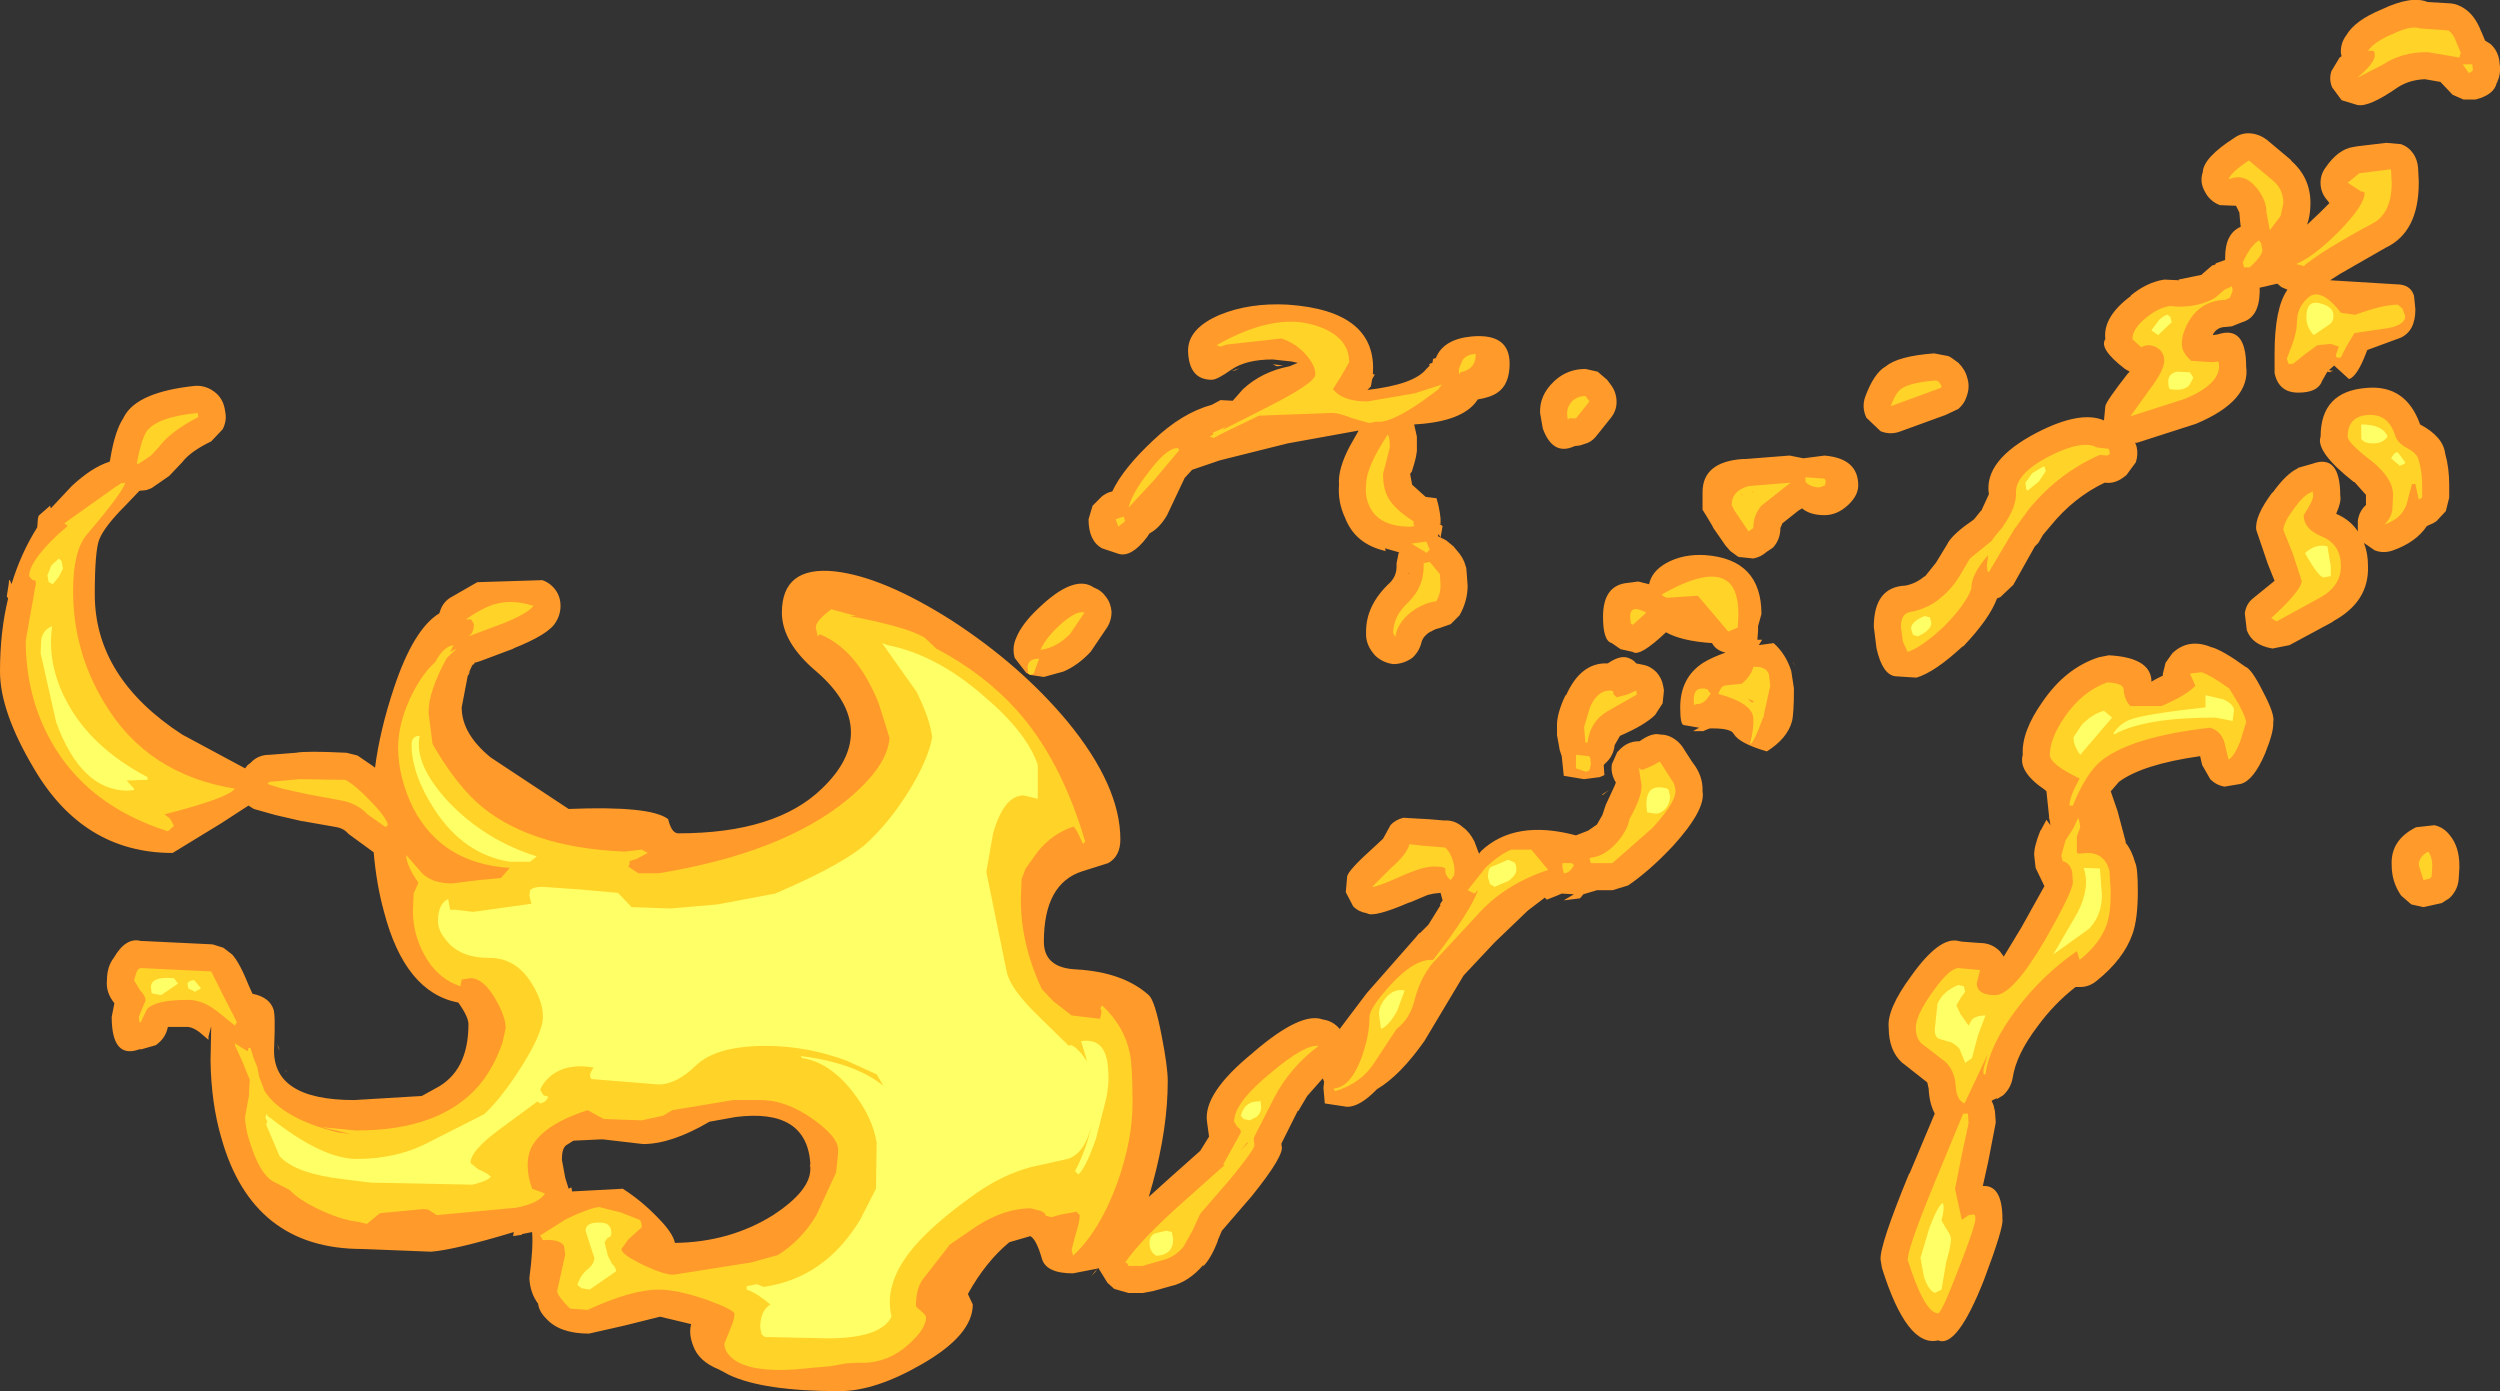 <?xml version="1.0" encoding="UTF-8" standalone="no"?>
<svg xmlns:ffdec="https://www.free-decompiler.com/flash" xmlns:xlink="http://www.w3.org/1999/xlink" ffdec:objectType="shape" height="102.75px" width="184.65px" xmlns="http://www.w3.org/2000/svg">
  <rect width="100%" height="100%" fill="#333333" stroke="none"/>
  <g transform="matrix(1.0, 0.0, 0.0, 1.0, 239.9, -3.5)">
    <path d="M-56.6 5.9 L-56.35 6.5 -55.95 6.75 Q-55.4 7.25 -55.3 8.0 L-55.25 8.4 Q-55.2 9.0 -55.45 9.55 L-55.5 9.65 Q-55.7 10.5 -57.05 10.85 L-57.95 10.85 -58.75 10.5 -59.65 9.55 -60.8 9.35 Q-61.95 9.4 -62.8 9.95 -64.95 11.45 -65.8 11.25 L-66.95 10.9 -67.65 9.95 Q-67.9 9.35 -67.7 8.75 L-67.1 7.75 -66.95 7.65 -67.0 7.45 Q-67.05 6.7 -66.6 6.1 -65.95 5.0 -64.0 4.2 -61.8 3.15 -60.6 3.65 L-58.9 3.75 Q-58.35 3.8 -57.85 4.15 -57.1 4.65 -56.65 5.8 L-56.6 5.9 M-73.7 13.35 Q-73.05 13.4 -72.5 13.8 L-70.65 15.35 -70.7 15.35 Q-69.25 16.6 -69.25 18.5 -69.25 19.4 -69.5 20.1 L-68.55 19.2 -67.85 18.5 -68.0 18.3 Q-68.45 17.8 -68.5 17.15 -68.55 16.45 -68.15 15.9 -67.2 14.5 -66.05 14.35 L-65.75 14.3 -63.65 14.05 -62.55 14.15 Q-62.0 14.35 -61.65 14.85 -61.35 15.3 -61.3 15.9 L-61.25 16.9 -61.25 17.0 Q-61.25 20.65 -63.7 21.8 L-67.1 23.75 -67.8 24.2 -62.9 24.5 Q-61.85 24.5 -61.6 25.35 L-61.5 26.35 Q-61.5 27.95 -62.6 28.45 L-65.05 29.35 -65.15 29.6 Q-65.8 31.3 -66.4 31.5 L-67.5 30.5 -67.9 30.85 -67.85 30.85 -67.55 30.9 -67.8 30.95 -67.75 31.0 -68.0 30.95 -68.4 31.65 Q-68.7 32.5 -70.15 32.5 -71.6 32.5 -71.9 31.05 L-71.9 29.6 Q-71.9 26.25 -70.95 24.9 L-71.4 24.7 -71.7 24.45 -73.0 24.75 -73.0 25.0 -73.0 25.1 Q-73.05 26.95 -74.3 27.3 L-75.05 27.6 -75.5 27.65 Q-76.15 27.65 -76.45 28.2 L-76.45 28.25 -76.1 28.2 Q-74.0 27.5 -74.0 30.55 -73.65 33.1 -77.7 34.8 L-82.05 36.2 -82.2 36.2 -82.1 36.45 Q-81.95 37.05 -82.15 37.65 L-82.85 38.6 -83.05 38.75 Q-83.7 39.25 -84.45 39.15 -86.75 40.25 -88.45 42.35 L-89.0 43.0 -89.35 43.6 -89.6 43.85 -91.2 46.7 -92.15 47.6 -92.4 47.7 Q-92.95 49.2 -94.9 51.25 L-94.95 51.25 Q-97.0 53.15 -98.35 53.55 L-99.9 53.45 Q-100.85 53.35 -101.3 51.4 L-101.5 49.8 Q-101.5 46.85 -99.15 46.75 -98.4 46.6 -97.8 46.1 L-97.7 46.05 -96.9 45.05 -96.05 43.65 -96.0 43.55 Q-95.55 42.85 -94.15 41.9 L-94.1 41.85 -94.05 41.8 -93.65 41.3 -93.55 41.2 -93.0 40.0 Q-93.4 37.5 -89.45 35.45 -86.25 33.8 -84.5 34.55 L-84.4 33.5 Q-84.35 33.15 -82.75 31.1 L-82.6 30.95 -82.95 30.75 Q-84.9 29.25 -84.4 28.55 -84.6 26.9 -82.5 25.35 L-82.55 25.35 Q-81.35 24.35 -80.05 24.15 L-78.95 24.2 -79.0 24.15 -77.3 23.8 -77.2 23.7 -76.5 23.1 -76.3 23.05 -76.25 23.0 -76.25 22.95 -75.55 22.7 -75.55 22.5 Q-75.55 20.75 -74.4 20.25 L-74.45 19.8 -74.5 19.2 -74.75 18.7 -75.95 18.65 Q-76.7 18.35 -77.05 17.65 -77.45 16.95 -77.2 16.2 -77.15 15.15 -74.9 13.7 -74.35 13.3 -73.7 13.35 M-61.15 34.85 Q-59.45 35.75 -59.3 37.0 -59.0 38.05 -59.0 39.35 L-59.0 40.25 -59.25 41.25 -59.95 42.0 -60.2 42.15 -60.65 42.35 Q-61.45 43.55 -63.15 44.15 -63.85 44.4 -64.5 44.15 L-65.3 43.6 Q-65.0 44.35 -65.0 45.3 -64.9 47.95 -67.6 49.4 L-67.55 49.4 -70.8 51.15 -72.05 51.4 Q-73.55 51.15 -73.95 50.05 L-74.1 48.8 Q-74.0 48.1 -73.5 47.7 L-71.9 46.4 -72.4 45.15 -73.25 42.65 Q-73.4 41.65 -72.05 39.85 L-72.05 39.9 Q-71.05 38.5 -70.2 38.1 L-70.15 38.05 -69.1 37.75 Q-67.05 37.0 -67.05 40.1 -66.95 40.55 -67.35 41.45 -66.3 41.9 -65.75 42.75 L-65.75 41.95 Q-65.65 41.25 -65.15 40.8 L-65.15 40.75 -65.15 40.05 -66.0 39.1 -66.05 39.1 Q-68.9 36.85 -68.5 35.75 -68.5 32.4 -65.1 32.15 -62.2 31.9 -61.15 34.85 M-58.95 65.2 Q-58.25 66.05 -58.25 67.45 L-58.25 67.6 -58.3 68.4 Q-58.35 69.15 -58.85 69.7 L-59.0 69.85 -59.55 70.2 -60.9 70.5 -61.8 70.3 -62.55 69.65 Q-63.25 68.65 -63.25 67.4 -63.35 65.55 -61.45 64.6 L-60.1 64.45 Q-59.4 64.6 -58.95 65.2 M-72.75 54.6 Q-71.85 56.3 -72.0 56.85 -71.95 57.55 -72.6 59.15 -73.45 61.15 -74.4 61.4 L-75.6 61.6 Q-76.2 61.5 -76.65 61.05 L-77.25 60.0 -77.4 59.35 Q-81.65 59.95 -83.4 61.25 L-84.0 61.95 -83.5 63.4 -82.9 65.65 -82.9 65.75 Q-82.45 66.3 -82.2 67.2 -82.0 67.6 -82.0 69.3 -82.0 71.4 -82.4 72.5 -83.05 74.35 -85.05 75.95 -85.6 76.4 -86.25 76.4 L-86.6 76.4 Q-88.2 77.65 -89.4 79.3 -91.0 81.4 -91.25 83.15 -91.4 83.9 -91.95 84.4 L-92.45 84.7 -92.4 84.6 -92.5 84.65 -92.8 84.8 -92.65 85.15 -92.55 85.6 -92.5 86.3 -92.5 86.45 -93.05 89.3 -93.45 91.1 Q-92.0 91.0 -92.0 93.55 -91.9 94.15 -93.35 98.0 -95.35 103.1 -96.75 102.5 -99.05 103.05 -100.9 97.15 L-101.0 96.55 Q-101.1 95.55 -98.9 90.2 L-98.85 90.15 -97.0 85.75 Q-97.4 85.0 -97.45 83.9 L-97.55 83.45 -99.2 82.15 -99.4 82.0 Q-100.4 81.1 -100.4 79.4 -100.55 78.05 -98.75 75.6 -96.65 72.65 -95.25 73.0 L-95.0 73.05 -93.65 73.15 Q-92.8 73.15 -92.2 73.75 L-91.9 74.15 -90.6 72.0 -88.9 68.95 -89.55 67.6 -89.65 66.7 Q-89.7 66.1 -89.2 64.85 L-89.15 64.8 -88.75 64.05 -88.45 64.45 -88.55 63.9 -88.6 63.95 -88.55 63.85 -88.75 61.95 -88.85 61.85 Q-90.85 60.5 -90.5 59.25 -90.6 57.55 -89.05 55.35 -87.35 52.85 -84.9 52.05 L-84.15 51.9 Q-81.2 52.05 -81.0 53.65 L-81.0 53.85 -80.65 53.65 -80.15 53.4 -80.15 53.25 -79.95 52.45 -79.45 51.75 Q-78.3 50.65 -76.7 51.25 L-76.6 51.3 -76.55 51.3 Q-75.7 51.55 -74.05 52.75 -73.6 52.9 -72.75 54.6 M-102.15 32.85 Q-101.5 31.05 -100.6 30.55 -99.7 29.8 -97.05 29.6 L-96.0 29.8 -95.8 29.9 -95.25 30.3 Q-94.75 30.8 -94.6 31.4 -94.4 32.0 -94.6 32.65 L-94.65 32.8 Q-94.8 33.3 -95.25 33.7 L-96.2 34.15 -99.5 35.35 Q-100.25 35.65 -101.0 35.35 L-102.05 34.35 Q-102.4 33.6 -102.15 32.85 M-120.5 33.2 Q-120.5 33.85 -120.95 34.4 L-121.95 35.65 Q-122.2 36.0 -122.6 36.2 L-123.2 36.4 -123.6 36.45 Q-125.2 37.2 -125.95 35.15 L-126.15 34.0 Q-126.2 32.7 -125.15 31.7 L-125.05 31.6 Q-124.1 30.75 -122.8 30.75 L-121.9 30.95 -121.2 31.55 -120.9 31.95 Q-120.5 32.5 -120.5 33.2 M-113.45 42.3 L-113.9 41.55 -114.15 41.15 -114.15 39.85 Q-114.15 37.6 -111.15 37.4 L-110.95 37.4 -107.75 37.15 -107.7 37.15 -106.7 37.35 -105.15 37.15 Q-102.65 37.35 -102.65 39.35 -102.65 40.1 -103.4 40.8 -104.2 41.55 -105.15 41.55 -106.2 41.55 -106.8 41.05 L-107.05 41.2 -108.25 42.15 -108.4 42.5 Q-108.4 43.35 -108.95 43.95 L-109.4 44.25 Q-109.85 44.65 -110.4 44.75 L-111.35 44.65 -111.45 44.65 -111.55 44.6 -112.1 44.2 -112.45 43.8 -113.35 42.5 -113.45 42.3 M-119.65 46.55 L-118.9 46.45 -118.1 46.65 Q-117.9 45.7 -116.85 45.1 -115.6 44.4 -113.95 44.5 -109.8 44.8 -109.8 48.85 L-110.05 49.75 -110.05 50.1 -110.1 50.75 -109.75 50.75 -109.9 51.0 -110.0 51.15 -108.9 51.0 Q-108.0 51.8 -107.6 53.05 L-107.4 54.35 Q-107.4 56.25 -107.55 56.8 -107.9 58.05 -109.4 59.0 -111.45 58.4 -111.85 57.7 -112.05 57.3 -113.4 57.3 L-113.6 57.3 -113.75 57.35 -114.1 57.5 -114.85 57.5 -114.4 57.25 -115.55 57.05 Q-115.8 57.0 -115.8 55.75 -115.8 53.55 -114.1 52.45 -113.45 52.05 -112.45 51.7 -113.15 51.55 -113.45 51.0 -115.7 50.85 -116.85 50.2 -118.8 52.05 -119.3 51.65 L-120.2 51.45 -120.85 51.0 Q-121.5 50.85 -121.5 49.05 -121.5 46.7 -119.65 46.55 M-144.05 30.3 L-144.5 30.2 -145.9 30.05 Q-147.85 30.05 -148.95 30.8 -150.0 31.55 -150.4 31.55 -152.1 31.55 -152.15 29.4 -152.15 27.75 -149.8 26.75 -147.6 25.85 -144.8 26.0 -138.15 26.45 -138.5 31.15 L-138.35 31.15 -138.55 31.5 -138.65 32.05 -138.9 32.3 Q-135.45 31.9 -134.55 30.75 L-134.3 30.5 -134.35 30.4 -134.25 30.35 -134.1 30.3 -134.05 30.0 -133.85 29.95 Q-133.3 28.55 -131.2 28.35 -128.4 28.1 -128.4 30.35 -128.4 31.9 -129.3 32.5 -129.8 32.85 -130.75 33.0 -131.7 34.5 -134.8 34.8 L-135.45 34.85 -135.25 35.75 -135.25 36.55 Q-135.2 37.05 -135.6 38.25 L-135.6 38.3 -135.75 38.5 -135.6 39.3 -134.6 40.2 -133.8 40.3 -133.65 40.85 -133.55 41.4 -133.5 41.8 -133.5 42.0 -133.5 42.25 -133.35 42.35 -133.4 42.65 -133.5 43.2 -133.1 43.4 -132.55 43.85 -132.3 44.15 Q-131.8 44.7 -131.65 45.3 L-131.6 45.45 -131.5 46.75 Q-131.5 47.9 -132.1 48.95 L-132.75 49.6 -133.6 49.9 Q-133.9 49.95 -134.2 50.15 L-134.25 50.15 Q-134.75 50.45 -134.9 50.9 -135.05 51.6 -135.6 52.1 -136.25 52.55 -137.0 52.55 -137.75 52.45 -138.3 51.95 -139.05 51.15 -139.0 50.25 -139.05 48.2 -137.2 46.5 L-137.25 46.55 Q-136.75 46.05 -136.75 45.35 L-136.75 45.1 -136.6 44.35 -136.55 44.3 -137.6 44.0 -137.55 44.2 Q-139.8 43.7 -140.55 41.75 -141.1 40.6 -141.0 39.3 -141.1 38.15 -140.2 36.45 L-139.55 35.3 -144.8 36.25 -149.8 37.5 -151.85 38.2 -152.4 38.8 -153.7 41.55 Q-154.25 42.5 -155.0 42.9 L-155.2 43.2 Q-156.35 44.7 -157.3 44.4 L-158.5 44.0 Q-159.5 43.45 -159.5 41.85 L-159.2 40.85 -158.5 40.15 -158.35 40.05 Q-158.05 39.85 -157.75 39.8 -156.95 38.1 -154.7 36.0 -152.6 34.0 -150.4 33.4 L-149.75 33.05 -148.85 33.1 -148.1 32.25 Q-146.7 30.95 -144.65 30.55 L-144.05 30.3 M-145.9 30.4 L-145.1 30.5 -145.6 30.55 -145.9 30.4 M-148.65 30.85 L-148.95 30.9 -148.35 30.7 -148.65 30.85 M-158.2 47.6 Q-157.85 48.05 -157.8 48.7 -157.8 49.3 -158.1 49.8 L-159.35 51.65 -159.4 51.7 Q-160.3 52.65 -161.35 53.1 L-162.8 53.5 -163.8 53.35 -164.1 53.2 -164.95 52.1 Q-165.15 51.4 -164.9 50.75 L-164.75 50.4 Q-164.25 49.35 -162.9 48.15 L-162.85 48.1 Q-160.45 45.95 -159.1 46.9 -158.55 47.1 -158.2 47.6 M-133.55 42.25 L-133.5 42.25 -133.55 42.15 -133.55 42.25 M-133.7 43.1 L-133.5 43.2 -133.65 42.95 -133.7 43.1 M-135.9 45.85 L-135.85 45.85 -135.8 45.9 -135.9 45.85 M-124.25 54.9 Q-123.15 52.4 -121.15 52.5 -120.15 51.8 -119.5 52.15 -119.25 52.25 -119.05 52.5 L-118.55 52.6 Q-118.0 52.7 -117.55 53.15 -117.15 53.6 -117.05 54.2 L-117.0 54.5 -117.1 55.45 -117.65 56.3 Q-118.4 57.05 -120.25 57.85 L-120.65 58.55 -120.65 58.6 Q-120.75 59.35 -121.3 59.85 L-121.45 60.0 -121.4 60.75 -121.75 60.9 -122.9 61.05 -124.4 60.8 -124.55 59.35 -124.7 58.9 -124.9 57.8 -124.9 57.2 Q-124.95 56.25 -124.25 54.8 L-124.25 54.9 M-134.5 64.0 L-134.45 64.0 -133.25 64.1 Q-132.45 64.05 -131.85 64.6 -131.35 64.95 -131.0 65.65 L-130.7 66.45 -130.65 66.55 -130.5 66.35 Q-128.0 64.0 -123.5 65.2 L-122.6 64.85 -121.95 64.4 -121.55 63.7 -121.3 62.95 -120.65 61.55 -120.55 61.3 Q-120.95 60.65 -120.85 59.95 L-120.45 59.05 -120.15 58.75 Q-119.6 58.25 -118.85 58.25 L-118.8 58.25 Q-117.9 57.6 -117.3 57.75 -116.7 57.75 -116.2 58.1 -115.75 58.4 -115.45 58.95 L-114.9 59.8 Q-114.1 60.8 -114.15 61.95 -113.9 63.3 -116.35 66.0 L-116.4 66.05 Q-118.1 67.85 -119.65 68.9 L-120.8 69.25 -121.95 69.25 -122.95 69.55 -123.2 69.85 -124.4 70.0 -123.65 69.55 -124.55 69.5 -124.9 69.65 -125.65 69.95 -125.8 69.8 -127.05 70.75 -129.5 73.1 -131.8 75.55 -134.7 80.4 Q-136.5 82.95 -138.2 83.95 -139.45 85.25 -140.4 85.25 L-142.05 85.0 -142.15 83.85 -142.1 83.4 -142.2 83.15 -143.35 84.45 -144.0 85.55 -144.05 85.55 -145.25 87.95 -145.25 88.1 Q-144.95 88.75 -147.45 91.85 L-149.65 94.4 -149.95 95.1 -149.95 95.15 Q-150.45 96.45 -151.05 97.05 L-151.0 96.9 Q-152.1 98.2 -153.45 98.5 L-154.7 98.85 -155.5 99.0 -156.55 99.0 -157.6 98.7 -158.1 98.25 -158.75 97.2 -158.75 97.15 -158.85 97.2 -159.0 97.45 -159.3 97.75 -158.85 97.2 -160.65 97.55 Q-162.65 97.55 -162.95 96.45 -163.35 95.05 -163.8 94.8 L-165.35 95.25 Q-167.1 96.7 -168.4 99.05 L-168.4 99.1 -168.05 99.85 Q-168.05 102.1 -171.8 104.25 -175.25 106.25 -177.9 106.25 -183.5 106.25 -186.05 105.05 L-186.8 104.65 Q-188.3 104.05 -188.7 102.9 -189.05 102.0 -188.85 101.3 L-191.15 100.75 -193.75 101.4 -196.4 102.0 Q-198.55 102.0 -199.55 100.9 -200.1 100.35 -200.15 99.8 -200.75 99.0 -200.8 97.9 -200.5 95.6 -200.6 94.5 L-201.35 94.65 -201.35 94.7 -202.0 94.8 -201.95 94.5 Q-206.25 95.8 -208.05 95.95 L-213.15 95.75 Q-221.25 95.75 -223.55 87.55 -224.3 85.0 -224.35 81.85 L-224.3 79.3 -224.5 80.05 -224.5 80.3 -225.15 79.75 Q-225.6 79.4 -226.0 79.35 L-227.5 79.35 -227.55 79.55 Q-227.75 80.25 -228.4 80.7 L-229.45 81.0 -229.6 81.0 Q-231.65 81.75 -231.65 78.6 L-231.45 77.6 Q-232.1 76.8 -232.0 75.9 -232.0 74.9 -231.5 74.25 -230.6 72.7 -229.5 73.0 L-229.4 73.0 -224.2 73.25 -223.4 73.5 -222.75 74.0 Q-222.2 74.6 -221.5 76.35 L-221.25 76.9 Q-220.0 77.15 -219.7 78.05 -219.55 78.45 -219.65 80.8 -219.9 84.75 -213.75 84.75 L-208.75 84.45 -207.75 83.9 Q-205.3 82.65 -205.3 79.15 -205.3 78.6 -206.05 77.55 -210.0 76.8 -211.55 70.8 -212.1 68.8 -212.3 66.45 L-214.15 65.1 -214.2 65.05 Q-214.5 64.7 -215.0 64.6 L-217.55 64.15 -217.6 64.15 -219.55 63.7 -221.15 63.25 -221.55 63.0 -223.55 64.3 -227.15 66.5 Q-233.75 66.5 -237.4 60.25 -239.9 56.05 -239.9 53.1 -239.9 50.15 -239.3 47.7 L-239.4 47.55 -239.25 46.6 Q-239.25 46.05 -239.05 46.65 -238.35 44.35 -237.15 42.45 L-237.1 41.8 -237.05 41.6 -237.0 41.55 -236.2 40.85 -236.15 41.05 -234.6 39.4 Q-233.1 38.0 -231.8 37.6 L-231.75 37.4 -231.75 37.35 Q-231.4 35.3 -230.8 34.4 L-230.75 34.3 Q-229.8 32.45 -225.5 32.0 -224.7 31.95 -224.05 32.45 -223.45 32.9 -223.3 33.7 L-223.25 34.0 Q-223.15 34.6 -223.45 35.2 L-224.3 36.1 Q-225.85 36.85 -226.45 37.65 L-227.4 38.65 -228.7 39.55 -228.95 39.65 -229.1 39.7 -229.6 39.75 -230.65 40.85 Q-232.15 42.35 -232.55 43.3 -232.9 44.1 -232.9 47.4 -232.9 53.55 -226.45 57.75 L-221.8 60.25 -221.6 60.0 -221.4 59.85 Q-220.85 59.25 -220.0 59.25 L-218.05 59.1 Q-217.3 58.95 -214.3 59.1 L-213.5 59.3 -212.4 60.05 -212.2 60.2 Q-211.85 57.45 -210.8 54.3 -209.35 49.95 -207.45 48.8 L-207.4 48.65 Q-207.2 48.0 -206.65 47.65 L-204.65 46.5 -199.85 46.35 Q-199.25 46.55 -198.85 47.1 -198.5 47.6 -198.5 48.25 -198.5 48.9 -198.85 49.45 -199.35 50.35 -202.0 51.4 L-201.95 51.4 -204.35 52.3 -204.65 52.4 -204.85 52.45 -204.9 52.6 -204.95 52.55 -205.05 52.7 -205.3 53.25 -205.15 53.05 -205.3 53.35 -205.35 53.4 -205.8 55.75 Q-205.8 57.7 -203.65 59.45 L-197.9 63.25 Q-191.85 63.0 -190.55 64.0 -190.3 65.05 -189.8 65.05 -182.6 65.05 -179.2 61.75 -177.05 59.7 -177.05 57.6 -177.05 55.3 -179.6 53.1 -182.15 50.95 -182.15 48.75 -182.15 45.3 -178.25 45.7 -174.7 46.1 -169.65 49.3 -164.55 52.6 -161.05 56.8 -157.15 61.55 -157.15 65.5 -157.15 66.75 -158.05 67.25 L-159.95 67.85 Q-162.8 68.75 -162.8 73.05 -162.8 75.0 -160.4 75.1 -156.95 75.3 -155.05 77.0 -154.6 77.4 -154.1 80.0 -153.65 82.3 -153.65 83.35 -153.65 86.8 -154.75 90.85 L-155.05 91.9 -153.5 90.5 -151.25 88.5 -150.6 87.45 -150.75 86.35 Q-151.05 84.25 -147.35 81.25 L-147.3 81.2 Q-143.8 78.2 -142.2 78.8 -141.45 78.9 -140.95 79.5 L-138.95 76.85 -135.3 72.7 -135.1 72.45 -135.0 72.4 -134.4 71.8 -133.5 70.35 -133.55 70.3 -133.35 70.0 -133.5 69.45 -134.0 69.5 -134.45 69.6 -135.75 70.15 -135.8 70.15 Q-138.45 71.3 -138.95 70.95 -139.55 70.85 -139.95 70.45 L-140.5 69.4 -140.4 68.25 Q-140.35 67.8 -138.45 66.1 L-137.75 65.45 -137.2 64.45 Q-136.85 64.05 -136.25 63.9 L-134.5 64.0 M-121.6 62.2 L-121.05 61.85 -121.5 62.2 -121.6 62.2 M-107.4 52.5 L-107.35 52.7 -107.45 52.4 -107.4 52.5 M-219.3 80.9 L-219.25 81.1 -219.45 80.6 -219.3 80.9 M-218.65 83.05 L-218.65 83.0 -218.65 83.05 M-218.75 82.65 L-218.75 82.7 -218.85 82.45 -218.75 82.65 M-177.05 50.15 L-177.55 50.05 -177.4 50.25 -177.1 50.55 -177.05 50.15 M-187.5 86.35 Q-190.3 88.0 -192.4 88.0 L-195.4 87.65 -197.55 87.75 -198.1 88.1 Q-198.4 88.35 -198.4 89.15 L-198.15 90.5 -197.9 91.3 -197.7 91.2 -197.65 91.45 -197.65 91.5 -193.9 91.3 Q-192.5 92.2 -191.35 93.4 -190.2 94.55 -190.05 95.3 -186.0 95.25 -182.8 93.25 -180.05 91.45 -180.05 89.85 L-180.05 89.6 -180.1 89.75 -180.05 89.45 -180.05 89.4 Q-180.35 85.35 -185.55 86.0 L-187.5 86.35" fill="#ff9a2b" fill-rule="evenodd" stroke="none"/>
    <path d="M-57.25 8.65 L-57.3 8.75 -57.55 8.9 -58.0 8.25 -57.3 8.25 -57.25 8.65 M-60.6 7.35 Q-62.55 7.35 -63.95 8.3 L-65.8 9.25 Q-64.5 8.15 -64.5 7.6 -64.5 7.25 -64.65 7.25 L-65.0 7.25 Q-64.5 6.55 -63.15 6.0 -61.8 5.35 -61.15 5.6 L-59.05 5.75 Q-58.7 6.0 -58.5 6.55 L-58.15 7.4 -58.25 7.75 -60.6 7.35 M-71.25 18.5 L-71.45 19.45 -72.25 20.5 -72.5 19.2 Q-72.5 18.25 -73.25 17.35 -74.15 16.25 -75.3 16.75 -75.15 16.25 -73.8 15.35 L-72.0 16.85 Q-71.25 17.5 -71.25 18.5 M-72.9 21.45 L-72.8 21.95 Q-72.8 22.4 -73.75 23.25 L-74.15 23.25 -74.25 22.9 Q-73.7 21.65 -73.05 21.25 L-72.9 21.45 M-63.3 16.0 L-63.25 17.0 Q-63.25 19.25 -64.65 20.0 -68.3 21.95 -69.75 23.15 L-70.3 23.0 Q-69.0 22.45 -67.15 20.6 -65.25 18.65 -65.25 17.75 -65.25 17.65 -65.5 17.65 L-66.5 17.0 -65.65 16.3 -63.3 16.0 M-62.45 26.3 L-62.25 26.85 Q-62.25 27.6 -63.95 27.8 L-66.0 28.1 -66.6 29.1 -67.0 29.9 Q-67.45 30.0 -67.35 29.65 L-67.15 29.1 -67.75 28.9 -68.75 29.0 -69.7 29.7 -70.5 30.35 -70.85 30.4 -71.0 30.0 -70.6 28.95 Q-70.25 28.0 -70.25 27.3 -70.25 26.25 -69.5 25.55 -68.55 24.6 -67.0 26.6 L-65.95 26.75 Q-63.9 26.0 -62.8 26.0 L-62.45 26.3 M-63.0 35.65 Q-62.85 36.2 -62.1 36.6 -61.35 37.0 -61.25 37.5 -61.0 38.35 -61.0 39.35 L-61.0 40.25 -61.25 40.4 -61.5 39.25 -61.75 39.25 -62.15 40.75 Q-62.5 41.8 -63.8 42.25 -63.3 41.8 -63.2 41.15 L-63.15 40.05 Q-63.15 38.8 -64.8 37.5 -66.5 36.2 -66.5 35.75 -66.5 34.25 -65.0 34.15 -63.5 34.05 -63.0 35.65 M-75.25 24.75 L-75.1 24.65 Q-75.0 24.65 -75.0 25.0 L-75.2 25.5 -75.55 25.65 Q-77.25 25.7 -78.15 27.1 -78.75 28.05 -78.75 28.9 -78.75 29.55 -78.05 30.15 L-76.5 30.25 -76.1 30.2 Q-76.0 30.2 -76.0 30.55 -76.0 31.9 -78.5 32.95 L-82.55 34.25 -81.15 32.3 Q-80.05 30.85 -80.05 30.15 -80.05 29.45 -80.65 29.15 -81.2 28.85 -81.75 29.15 L-82.4 28.55 Q-82.4 27.75 -81.3 26.9 -80.5 26.25 -79.65 26.1 L-79.0 26.15 Q-77.4 26.15 -76.3 25.5 L-75.6 24.9 -75.25 24.75 M-72.15 49.15 Q-69.9 47.1 -69.9 46.4 L-70.55 44.4 -71.25 42.65 Q-71.25 42.1 -70.45 41.05 -69.7 40.0 -69.15 39.85 L-69.1 39.75 -69.05 40.1 Q-69.05 40.5 -69.75 41.55 -69.75 42.6 -68.35 43.15 -67.0 43.75 -67.0 45.3 -67.0 46.8 -68.55 47.65 L-71.75 49.4 -72.15 49.15 M-60.45 68.4 L-60.9 68.5 -61.25 67.4 Q-61.25 66.75 -60.55 66.4 -60.25 66.8 -60.25 67.45 L-60.3 68.25 -60.45 68.4 M-74.55 55.5 Q-74.0 56.55 -74.0 56.85 L-74.45 58.3 Q-74.9 59.4 -75.3 59.6 L-75.6 58.35 Q-75.85 57.5 -76.65 57.25 -82.4 57.9 -84.65 59.65 -85.8 60.55 -86.8 63.0 L-87.05 63.0 Q-87.05 62.35 -86.3 61.0 -88.5 59.95 -88.5 59.25 -88.5 58.05 -87.4 56.45 -86.1 54.55 -84.25 53.9 -83.1 53.95 -83.05 54.4 -83.0 55.2 -82.55 55.65 L-80.25 55.65 Q-78.4 54.85 -77.75 54.15 L-78.15 53.25 -77.3 53.15 Q-76.65 53.35 -75.25 54.35 L-74.55 55.5 M-118.3 48.75 L-119.3 49.65 -119.45 49.55 -119.5 49.05 Q-119.5 48.1 -118.3 48.75 M-112.0 40.8 Q-112.0 39.75 -110.75 39.4 L-107.65 39.15 -109.8 40.85 Q-110.4 41.55 -110.4 42.5 L-110.75 42.75 -111.8 41.2 -112.0 40.8 M-117.15 47.4 Q-113.8 45.5 -112.45 46.35 -111.5 46.9 -111.5 48.9 L-111.55 49.85 -112.25 50.15 -114.5 47.5 -116.75 47.65 Q-117.05 47.6 -117.15 47.4 M-105.05 39.0 L-105.1 39.35 -105.5 39.5 Q-106.15 39.5 -106.55 39.1 L-106.55 38.75 -105.15 38.85 -105.05 39.0 M-111.2 40.0 L-111.25 40.0 -111.25 40.15 -111.2 40.0 M-110.4 39.9 L-110.4 39.85 -110.55 39.8 -110.4 39.9 M-84.15 36.65 L-84.05 37.0 -84.25 37.15 -84.8 37.1 Q-87.8 38.4 -90.0 41.05 L-90.95 42.35 -90.85 42.25 -91.1 42.55 -93.0 45.75 -93.1 45.7 -93.15 45.25 -93.05 44.5 Q-94.3 45.9 -94.3 46.95 L-94.3 47.0 Q-94.75 48.2 -96.35 49.8 -97.95 51.3 -99.0 51.65 L-99.35 50.9 -99.5 49.8 Q-99.5 48.8 -98.8 48.7 -97.45 48.45 -96.5 47.6 -95.8 47.05 -95.2 46.1 L-94.4 44.75 -92.8 43.45 -92.55 43.1 -92.05 42.5 -91.95 42.4 -91.95 42.35 Q-90.95 40.95 -91.0 39.9 -91.05 38.5 -88.55 37.2 -86.1 35.95 -85.0 36.55 L-84.15 36.65 M-96.7 31.7 L-96.5 32.0 -96.55 32.15 -100.25 33.5 Q-99.9 32.5 -99.45 32.2 -98.8 31.75 -96.9 31.6 L-96.7 31.7 M-145.25 28.5 L-149.3 28.95 -149.75 29.1 -150.05 29.0 Q-145.75 26.55 -142.7 27.55 -140.25 28.35 -140.25 30.25 L-140.85 31.3 -141.45 32.25 -141.15 32.55 Q-140.4 33.15 -138.9 33.15 L-135.4 32.55 -133.4 31.9 -133.7 32.3 -133.65 32.25 -133.85 32.4 -134.8 33.1 Q-137.05 34.65 -138.0 34.65 L-138.3 34.65 -138.75 34.75 -140.0 34.4 Q-141.0 34.0 -141.5 34.0 L-146.9 34.2 Q-149.95 35.65 -150.25 35.85 L-150.55 35.75 -150.3 35.6 -150.3 35.45 -149.4 35.05 -149.6 35.25 -146.45 33.65 Q-142.75 31.8 -142.75 31.15 -142.75 30.5 -143.4 29.75 -144.1 28.9 -145.25 28.5 M-152.8 36.75 L-154.65 38.95 -156.55 41.0 Q-156.3 39.95 -155.05 38.35 -153.7 36.55 -152.9 36.6 L-152.8 36.75 M-156.8 42.0 L-157.3 42.4 -157.5 41.85 -156.9 41.65 -156.8 42.0 M-122.5 33.15 L-123.5 34.4 -124.0 34.4 Q-124.15 34.65 -124.15 34.0 -124.15 33.5 -123.75 33.1 -123.35 32.75 -122.8 32.75 L-122.5 33.15 M-131.85 30.05 Q-131.5 29.65 -130.9 29.65 -130.9 30.8 -132.05 31.0 -132.15 31.4 -132.15 30.75 L-131.85 30.05 M-137.25 36.55 L-137.5 37.55 -137.75 38.5 Q-137.75 39.6 -137.35 40.3 -136.85 41.15 -135.5 42.0 L-135.5 42.25 -135.4 42.35 -135.75 42.4 Q-138.05 42.4 -138.75 40.9 -139.1 40.15 -139.0 39.3 -139.0 38.0 -137.4 35.6 -137.25 35.75 -137.25 36.55 M-134.3 45.0 L-133.55 45.9 -133.5 46.75 Q-133.5 47.35 -133.8 47.9 -134.55 48.0 -135.3 48.45 -136.65 49.3 -136.85 50.55 L-137.0 50.25 Q-137.0 49.0 -135.85 47.95 -134.75 46.85 -134.75 45.35 L-134.75 45.1 -134.3 45.0 M-134.3 44.1 L-134.55 44.35 Q-134.6 44.25 -135.0 44.05 L-135.65 43.65 -134.55 43.5 -134.3 44.1 M-122.8 58.35 L-122.9 57.2 -122.45 55.7 Q-121.9 54.5 -121.0 54.5 -120.65 54.5 -120.75 54.75 L-120.5 55.0 -119.7 54.8 -119.05 54.5 -119.0 54.8 -121.2 56.05 Q-122.45 56.8 -122.65 58.35 L-122.8 58.35 M-122.45 59.45 L-122.4 59.95 -122.5 60.4 -122.75 60.5 -123.5 60.25 -123.5 59.25 -122.55 59.35 -122.45 59.45 M-134.95 65.95 L-133.15 66.1 Q-132.8 66.4 -132.6 67.05 -132.4 67.65 -132.5 68.15 L-132.75 68.5 Q-133.2 68.15 -133.15 67.7 -133.15 67.5 -134.0 67.5 -134.85 67.5 -136.6 68.3 -138.3 69.05 -138.55 69.0 L-137.15 67.6 Q-135.95 66.55 -135.8 65.85 L-134.95 65.95 M-124.5 67.25 L-123.8 67.25 -123.65 67.4 Q-123.95 68.0 -124.4 68.0 L-124.5 67.55 -124.5 67.25 M-122.4 66.85 Q-121.4 66.75 -120.5 65.75 -119.7 64.85 -119.55 64.0 -118.65 62.4 -118.65 61.55 L-118.85 60.25 -118.8 60.25 -118.7 60.35 -118.55 60.35 -117.85 60.05 -117.3 59.75 -116.5 61.0 Q-116.15 61.45 -116.15 61.95 -116.15 62.8 -117.85 64.65 L-120.8 67.25 -122.4 67.25 -122.5 66.9 -122.4 66.85 M-126.8 66.25 L-125.55 67.75 Q-128.85 68.85 -130.85 71.15 L-134.1 74.65 Q-135.0 75.75 -135.4 77.3 -135.75 78.75 -136.75 79.5 L-138.3 81.85 Q-139.3 83.5 -141.3 84.1 L-141.4 83.9 Q-140.15 83.8 -139.35 81.65 -138.75 80.0 -138.75 78.6 -138.75 77.95 -137.15 76.2 -135.4 74.3 -134.05 74.4 -131.2 70.7 -130.75 69.25 L-131.0 69.5 -131.5 69.25 -130.15 67.55 Q-129.05 66.55 -128.25 66.25 L-126.8 66.25 M-160.6 64.55 Q-162.15 65.05 -163.25 66.4 L-164.15 67.65 -164.45 68.45 -164.45 68.55 -164.5 69.95 Q-164.5 73.25 -162.95 76.55 L-162.1 77.45 -160.75 78.5 -158.65 78.75 -158.55 78.3 Q-158.55 78.0 -158.65 78.0 L-158.5 77.75 Q-156.85 79.3 -156.45 81.3 -156.25 82.2 -156.25 85.0 -156.25 87.65 -157.35 90.8 -158.65 94.4 -160.65 96.25 L-160.75 95.8 -160.45 94.65 Q-160.15 93.75 -160.15 93.25 L-160.4 93.0 -161.5 93.2 -162.25 93.4 -162.65 93.3 -162.75 93.1 -163.0 92.95 -163.75 92.75 Q-165.95 92.75 -168.25 94.4 L-169.85 95.5 -169.8 95.5 -171.75 98.0 Q-172.25 98.7 -172.25 100.0 L-171.85 100.35 Q-171.5 100.65 -171.5 100.8 -171.5 101.65 -172.8 102.8 -174.4 104.25 -176.5 104.15 L-177.4 104.2 -178.5 104.4 -181.25 104.65 Q-184.35 104.85 -185.65 103.95 -186.4 103.4 -186.4 102.75 L-186.0 101.75 Q-185.65 100.95 -185.65 100.55 -185.65 100.25 -187.7 99.5 -189.9 98.75 -191.25 98.75 -193.25 98.75 -196.5 100.25 L-197.8 100.15 Q-198.75 99.2 -198.75 98.85 L-198.45 97.5 -198.15 96.15 -198.25 95.5 Q-198.6 95.0 -199.8 95.1 L-200.0 94.75 -198.1 93.55 Q-196.45 92.75 -195.65 92.65 L-194.05 93.05 -192.65 93.6 Q-192.5 93.75 -192.5 94.15 L-193.5 95.05 -194.0 95.75 Q-194.0 96.15 -192.45 96.9 -190.9 97.65 -190.15 97.65 L-184.45 96.75 -182.45 96.2 Q-180.7 95.1 -179.6 93.25 L-178.15 90.1 -178.0 88.7 -178.0 88.4 -178.0 88.35 Q-178.05 87.45 -179.8 86.2 -181.8 84.75 -183.75 84.75 L-185.75 84.75 -190.25 85.5 -190.9 85.9 -192.5 86.25 -195.3 86.15 -196.5 85.5 Q-199.9 86.6 -200.7 88.35 -201.2 89.55 -200.6 91.3 L-199.65 91.65 Q-200.05 92.35 -201.75 92.7 L-207.65 93.25 -208.25 92.85 -208.6 92.8 -211.8 93.1 -211.9 93.15 -212.8 93.9 -213.4 93.75 Q-214.8 93.6 -216.6 92.7 -217.9 92.05 -218.5 91.4 L-219.75 90.75 Q-220.6 90.25 -221.25 88.45 -221.8 86.95 -221.8 86.0 L-221.5 84.35 -221.5 84.0 -221.45 83.25 -221.7 82.65 -222.0 81.9 -222.55 80.7 -222.5 80.45 -222.5 80.6 -221.6 81.15 -221.55 80.9 -221.4 80.9 -221.15 81.7 -220.9 82.3 -220.75 83.05 -220.35 84.1 Q-219.0 86.15 -214.9 87.15 L-214.0 87.25 -215.3 86.95 -216.15 86.75 -213.6 87.0 Q-207.4 87.0 -204.55 83.7 -203.65 82.65 -203.05 81.2 L-202.8 80.55 -202.55 79.45 Q-202.55 78.6 -203.3 77.3 -204.2 75.75 -205.15 75.75 L-205.8 75.85 -205.9 76.35 Q-207.65 75.75 -208.6 73.95 -209.4 72.45 -209.4 70.8 L-209.35 69.5 -209.0 68.7 Q-209.9 67.4 -209.9 66.65 L-208.9 67.8 Q-208.15 68.75 -206.5 68.75 L-204.5 68.5 -202.9 68.35 -202.25 67.6 Q-207.2 67.3 -209.35 63.25 -210.45 61.05 -210.5 58.8 -210.5 56.8 -209.4 54.65 -208.65 53.2 -207.75 52.4 -207.15 51.25 -206.4 51.15 L-206.65 51.65 -206.15 51.4 -206.9 52.1 Q-208.25 54.55 -208.25 56.15 L-207.95 58.45 Q-206.4 61.15 -204.75 62.7 -201.05 66.1 -193.75 66.4 L-192.5 66.25 -192.05 66.5 -192.9 66.95 -193.4 67.1 -193.4 67.35 -193.5 67.5 -192.75 68.0 -191.25 68.0 Q-182.1 66.5 -177.3 62.55 -174.35 60.1 -174.2 58.0 L-175.0 55.45 Q-176.6 51.45 -179.35 50.35 L-179.5 50.5 -179.65 49.85 Q-179.65 49.35 -178.5 48.5 L-176.65 49.0 -176.75 49.0 -177.15 49.0 Q-172.9 49.8 -171.6 50.6 L-170.75 51.4 Q-167.25 53.25 -164.85 55.9 -161.55 59.55 -159.75 65.65 L-159.9 65.85 -160.35 64.9 -160.6 64.55 M-145.8 84.6 L-147.3 87.55 -147.25 88.1 Q-147.25 88.4 -149.0 90.55 L-151.25 93.15 -151.85 94.45 -152.5 95.6 Q-153.15 96.35 -153.95 96.55 L-155.5 97.0 -156.55 97.0 -156.6 96.9 Q-156.65 96.75 -156.8 96.75 -155.6 95.0 -152.2 92.0 L-149.45 89.55 -149.55 89.5 -148.25 87.15 Q-148.25 86.85 -148.5 86.75 L-148.75 86.35 Q-148.75 84.95 -146.05 82.75 -143.5 80.6 -142.5 80.75 -144.6 82.3 -145.8 84.6 M-147.75 87.85 L-148.3 88.5 -147.75 87.95 -147.75 87.85 M-84.1 67.8 L-84.0 69.3 Q-84.0 70.95 -84.3 71.8 -84.8 73.2 -86.3 74.4 L-86.5 73.75 Q-89.1 75.55 -91.0 78.1 -92.95 80.7 -93.25 82.85 L-93.4 82.85 -93.4 82.45 -93.1 81.4 -94.8 85.0 Q-95.4 84.75 -95.45 83.7 -95.55 82.5 -96.25 81.9 L-98.0 80.55 Q-98.4 80.15 -98.4 79.4 -98.4 78.5 -97.15 76.75 -95.9 75.0 -95.25 75.0 L-93.65 75.15 -93.9 76.15 Q-93.85 77.0 -92.55 77.0 -91.25 77.0 -88.9 73.0 -86.8 69.35 -86.8 68.65 L-86.85 67.9 Q-87.0 67.25 -87.55 67.1 L-87.65 66.7 -87.35 65.6 -86.75 64.65 -86.4 63.9 -86.3 64.25 -86.25 64.6 -86.5 65.25 -86.5 66.5 -86.3 66.55 -85.75 66.5 Q-84.45 66.5 -84.1 67.8 M-110.4 52.75 Q-109.45 52.7 -109.25 53.3 L-109.15 54.15 -109.6 56.2 -109.65 56.5 -109.7 56.55 Q-110.3 58.25 -110.65 58.5 -110.35 57.25 -110.4 56.6 -110.4 55.45 -113.0 54.75 L-112.8 54.35 Q-112.65 54.1 -112.25 54.1 L-111.25 54.0 Q-110.55 53.4 -110.4 52.75 M-110.8 55.1 L-110.5 55.4 -110.35 55.3 -110.8 55.1 M-113.8 54.4 L-113.55 54.75 -113.85 55.15 Q-114.2 55.55 -114.65 55.5 -114.8 55.8 -114.8 55.15 -114.8 54.15 -113.8 54.4 M-121.3 55.4 L-121.2 55.35 -121.3 55.4 M-94.55 85.75 L-94.5 86.45 -95.0 88.8 -95.5 91.3 -95.0 93.6 -94.5 93.25 -94.1 93.2 Q-94.0 93.2 -94.0 93.55 -94.0 94.05 -95.25 97.25 -96.5 100.5 -96.75 100.5 -97.75 100.5 -99.0 96.55 -99.0 95.7 -97.05 90.95 L-94.9 85.75 -94.55 85.75 M-160.85 50.3 Q-161.85 51.35 -163.05 51.5 -162.7 50.65 -161.55 49.6 -160.35 48.55 -159.8 48.75 L-160.85 50.3 M-228.15 36.5 L-228.75 37.15 -229.65 37.75 -229.8 37.75 Q-229.5 36.1 -229.1 35.4 -228.35 34.3 -225.3 34.0 L-225.25 34.3 Q-227.35 35.4 -228.15 36.5 M-235.15 42.15 L-231.35 39.45 -231.1 39.3 -230.9 39.15 -230.9 39.2 -230.65 39.15 Q-230.85 39.9 -233.5 43.0 -234.5 44.2 -234.5 47.15 -234.5 51.6 -232.2 55.4 -229.05 60.7 -222.55 61.75 -223.05 62.45 -227.75 63.65 L-227.35 63.95 -227.05 64.5 -227.5 64.9 Q-233.45 63.0 -236.1 58.3 -238.0 54.95 -238.0 50.8 L-237.25 46.6 Q-237.25 46.3 -237.5 46.35 L-237.75 46.05 Q-237.75 45.0 -235.65 43.0 L-234.9 42.35 -235.15 42.15 M-205.5 49.25 Q-204.65 48.65 -203.85 48.3 -202.35 47.65 -200.5 48.25 -200.9 48.8 -202.75 49.55 L-205.3 50.5 Q-204.9 50.25 -204.9 49.6 L-205.1 49.25 -205.5 49.25 M-220.15 61.4 L-220.0 61.25 -217.8 61.05 -214.4 61.1 Q-213.7 61.45 -212.6 62.6 -211.45 63.75 -211.25 64.4 L-211.4 64.6 -212.75 63.65 Q-213.45 62.9 -214.55 62.65 L-217.25 62.15 -219.05 61.75 -220.15 61.4 M-226.0 77.35 Q-228.45 77.35 -229.05 78.05 L-229.5 79.0 -229.6 79.0 -229.65 78.6 -229.4 78.0 -229.15 77.4 Q-229.15 77.05 -229.55 76.65 L-230.0 75.9 -229.8 75.25 Q-229.65 75.0 -229.5 75.0 L-224.3 75.25 -223.35 77.15 -222.4 79.0 -222.55 79.25 -223.85 78.2 Q-224.95 77.35 -226.0 77.35 M-163.15 52.15 L-163.55 53.25 -163.8 53.35 -163.95 53.25 -164.0 52.8 Q-164.0 52.15 -163.15 52.15" fill="#ffd327" fill-rule="evenodd" stroke="none"/>
    <path d="M-67.9 27.5 L-69.0 28.25 Q-69.55 27.7 -69.55 26.9 -69.55 25.65 -68.55 25.9 -67.55 26.15 -67.55 26.8 -67.55 27.3 -67.9 27.5 M-63.55 35.75 Q-63.9 36.25 -64.6 36.25 -65.3 36.25 -65.5 35.9 L-65.5 35.5 -65.5 34.85 Q-63.9 34.85 -63.55 35.75 M-62.8 36.9 L-62.25 37.65 -62.3 37.75 -62.65 37.9 -63.3 37.35 -63.1 37.05 Q-62.95 36.9 -62.8 36.9 M-79.6 26.9 L-79.5 27.3 -80.5 28.25 -81.0 27.9 -80.4 27.1 Q-80.0 26.75 -79.8 26.75 L-79.6 26.9 M-79.1 30.95 L-78.15 31.0 -77.9 31.4 -78.2 31.95 Q-78.6 32.4 -79.55 32.25 -79.75 32.3 -79.75 31.65 -79.75 31.1 -79.1 30.95 M-67.75 45.3 L-67.75 46.05 -68.25 46.15 Q-68.65 46.15 -69.65 44.35 -68.9 43.65 -68.0 43.85 L-67.75 45.3 M-75.0 56.75 L-75.5 56.65 -76.3 56.5 Q-81.55 56.5 -83.75 57.75 L-83.8 57.65 Q-83.35 57.0 -82.7 56.7 -81.65 56.25 -77.0 55.75 L-77.0 54.85 -75.7 55.15 Q-74.9 55.5 -74.9 56.0 L-75.0 56.75 M-97.35 49.1 L-97.25 49.5 Q-97.25 50.05 -98.25 50.5 L-98.6 50.4 -98.75 49.95 Q-98.75 49.4 -97.75 49.0 L-97.35 49.1 M-88.9 37.95 L-88.8 38.3 -89.3 39.05 -90.15 39.75 -90.25 39.6 -90.3 39.15 -89.8 38.45 -89.05 38.0 -88.9 37.95 M-130.0 68.3 Q-130.0 67.7 -129.8 67.55 L-128.5 67.0 -128.05 67.2 Q-127.9 67.35 -127.9 67.75 -127.9 68.1 -128.45 68.55 L-129.5 69.0 -129.85 68.8 -130.0 68.3 M-146.75 85.25 Q-146.75 85.7 -147.1 86.0 L-147.6 86.25 -148.05 86.15 -148.25 85.9 Q-147.95 84.8 -146.9 84.85 L-146.8 84.8 -146.75 85.25 M-159.6 81.9 L-160.05 80.4 Q-158.15 80.1 -158.05 82.55 -157.95 83.75 -158.3 85.05 L-158.95 87.6 Q-159.7 89.75 -160.25 90.25 L-160.5 90.0 Q-159.65 88.4 -159.25 86.5 -159.75 88.7 -161.05 89.1 L-163.75 89.7 Q-165.8 90.25 -167.75 91.6 -171.3 94.1 -172.8 96.1 -174.6 98.5 -174.05 100.75 -174.85 102.35 -178.75 102.35 L-183.4 102.25 -183.65 102.05 -183.75 101.55 Q-183.75 100.3 -183.0 99.85 -184.0 99.0 -184.75 98.75 L-184.75 98.5 -184.0 98.35 -183.5 98.55 Q-178.95 97.9 -176.35 93.55 L-175.2 91.3 -175.15 87.9 Q-175.45 86.0 -176.95 84.1 -178.65 81.95 -180.65 81.65 L-180.75 81.5 Q-176.75 82.0 -174.65 83.7 L-175.15 82.85 -177.35 81.85 Q-180.3 80.75 -183.35 80.75 -187.0 80.75 -188.5 82.2 -189.95 83.6 -191.25 83.6 L-196.2 83.2 Q-196.5 82.95 -196.05 82.35 -198.0 82.0 -199.2 82.95 -199.8 83.45 -200.0 84.0 L-199.75 84.4 -199.4 84.5 Q-199.55 84.9 -200.0 85.0 L-200.2 84.85 -203.05 86.95 Q-205.15 88.5 -205.15 89.4 L-204.6 89.85 Q-203.9 90.15 -203.65 90.4 -203.8 90.7 -205.0 91.0 L-212.5 90.85 -214.5 90.6 Q-218.05 90.2 -219.25 88.9 L-220.25 86.55 -220.15 86.35 -220.3 86.05 -220.2 85.75 -220.15 85.9 -220.0 86.05 -220.0 86.0 -219.95 86.05 Q-216.1 89.1 -213.55 89.1 -210.5 89.1 -208.1 87.8 L-204.15 85.8 Q-203.05 84.8 -201.75 82.85 -199.8 79.9 -199.8 78.6 -199.8 77.45 -200.65 76.1 -201.8 74.25 -203.75 74.25 -205.9 74.25 -206.9 73.0 -207.55 72.25 -207.55 71.55 -207.55 70.25 -206.8 69.9 L-206.65 70.7 -206.25 70.7 -204.95 70.85 -200.65 70.25 -200.8 69.65 -200.75 69.25 Q-200.5 69.0 -199.85 69.0 L-197.0 69.2 -194.25 69.45 -193.25 70.5 -190.35 70.6 -186.9 70.3 -182.65 69.5 Q-177.4 67.25 -175.75 65.65 -174.05 64.05 -172.6 61.65 -171.3 59.45 -171.05 57.95 -171.2 56.8 -171.85 55.35 L-172.2 54.6 -174.75 51.0 -174.35 51.15 Q-170.75 51.85 -167.25 54.9 -164.05 57.6 -163.25 60.0 L-163.25 62.5 -163.65 62.4 -164.3 62.25 Q-165.75 62.25 -166.55 65.05 L-167.05 67.9 -165.55 75.25 Q-165.3 76.5 -163.3 78.45 L-160.95 80.75 Q-160.75 80.5 -160.0 81.35 L-159.6 81.9 M-154.6 94.6 L-153.75 94.4 -153.35 94.5 -153.25 95.0 Q-153.25 96.2 -154.5 96.25 -155.0 95.95 -155.0 95.3 -155.0 94.8 -154.6 94.6 M-136.7 78.15 Q-137.3 79.25 -137.9 79.5 L-138.05 78.4 Q-138.05 77.8 -137.55 77.2 -136.95 76.5 -136.15 76.65 L-136.7 78.15 M-86.15 57.05 Q-85.4 56.25 -84.5 56.0 L-83.9 56.5 -86.25 59.25 Q-86.75 58.6 -86.75 57.95 L-86.15 57.05 M-84.65 69.6 Q-84.65 71.1 -85.6 72.1 L-88.25 74.0 -86.45 70.9 Q-85.5 69.05 -86.0 67.6 L-84.8 67.65 -84.65 69.6 M-116.65 61.85 L-116.55 62.3 Q-116.55 62.85 -116.9 63.25 -117.25 63.6 -117.6 63.6 L-118.25 63.5 -118.3 62.9 Q-118.3 61.3 -116.75 61.75 L-116.65 61.85 M-95.05 77.15 L-95.4 77.75 -95.1 78.4 -94.5 79.25 -94.25 78.8 Q-93.9 78.5 -93.25 78.5 L-93.8 79.95 -94.25 81.65 -94.75 82.0 -95.1 81.15 Q-95.15 80.85 -95.75 80.5 L-96.6 80.25 Q-97.0 80.15 -97.0 79.55 L-96.8 77.65 Q-96.4 76.7 -95.25 76.25 L-94.85 76.35 -94.75 76.75 -95.05 77.15 M-96.5 93.65 L-96.15 94.25 Q-95.8 94.75 -95.8 95.0 -95.8 95.5 -96.15 96.7 L-96.5 98.75 -97.0 99.0 Q-97.5 98.75 -97.8 97.8 L-98.05 96.4 -97.4 94.2 Q-96.75 92.5 -96.4 92.35 -96.25 92.75 -96.5 93.65 M-235.35 44.95 L-235.25 45.5 -235.55 46.1 -236.0 46.65 -236.3 46.5 -236.4 46.0 -236.1 45.25 -235.55 44.75 -235.35 44.95 M-208.9 57.85 Q-209.35 59.95 -206.75 62.75 -204.0 65.6 -200.25 66.75 L-200.75 67.15 -202.25 67.15 Q-205.65 66.6 -207.8 63.3 -209.5 60.7 -209.5 58.5 -209.5 57.85 -208.9 57.85 M-230.0 61.85 L-230.45 61.9 Q-233.9 61.9 -235.75 56.85 L-236.9 51.75 -236.85 50.7 Q-236.7 50.0 -236.05 49.75 -236.45 52.65 -234.9 55.45 -233.1 58.75 -229.0 60.9 L-229.0 61.1 -230.55 61.15 -230.0 61.75 -230.0 61.85 M-225.05 76.5 L-225.5 76.75 -226.0 76.5 -226.05 76.15 Q-225.95 75.9 -225.55 75.9 L-225.05 76.5 M-226.75 76.15 L-228.0 77.0 -228.55 76.9 -228.7 76.85 -228.75 76.4 Q-228.75 75.6 -227.05 75.75 L-226.75 76.15 M-195.25 95.25 L-195.0 96.25 -194.7 96.85 Q-194.4 97.1 -194.4 97.4 L-196.35 98.75 -196.95 98.65 -197.25 98.4 Q-197.05 97.7 -196.5 97.25 -196.0 96.85 -196.0 96.4 L-196.3 95.5 -196.65 94.4 Q-196.65 93.8 -195.7 93.8 -194.75 93.75 -194.75 94.55 -194.75 94.9 -195.0 94.9 L-195.25 95.25" fill="#ffff66" fill-rule="evenodd" stroke="none"/>
  </g>
</svg>
